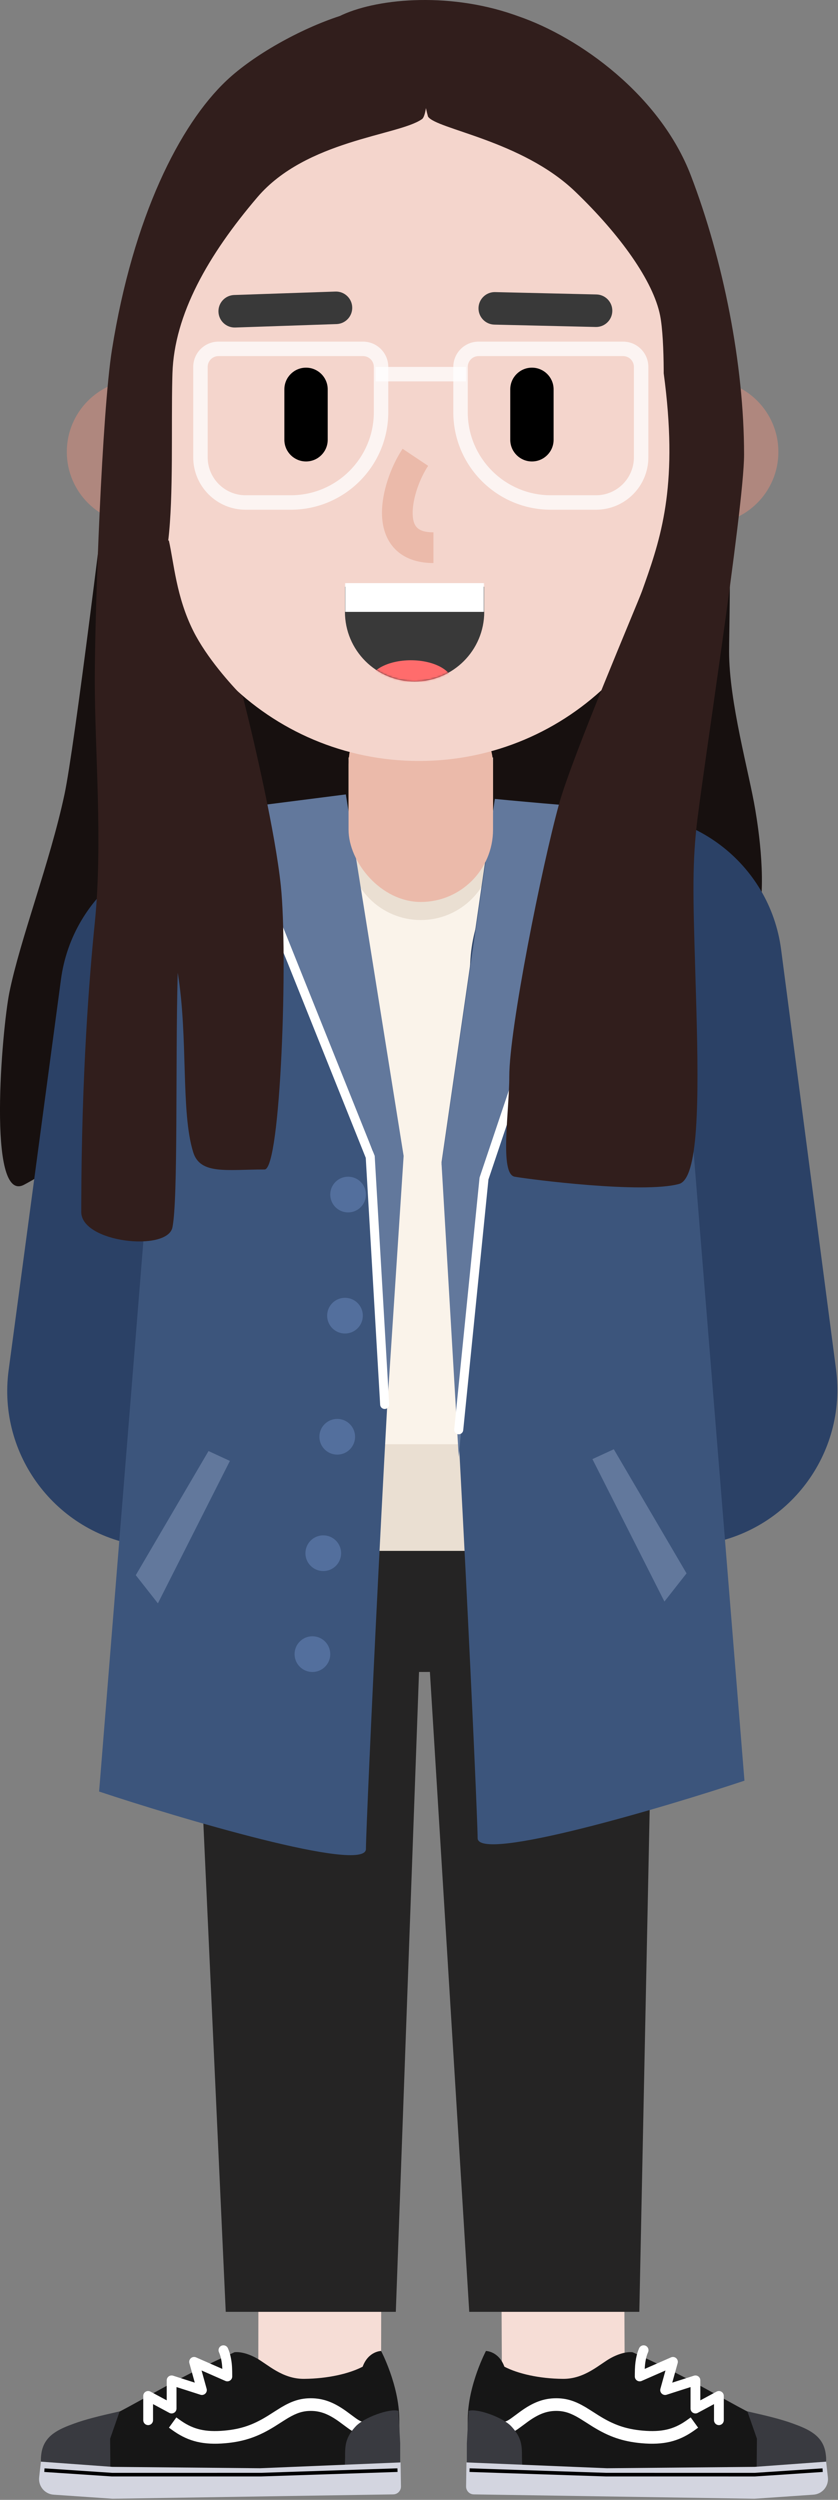 <?xml version="1.0" encoding="UTF-8"?>
<svg width="464px" height="1383px" viewBox="0 0 464 1383" version="1.1" xmlns="http://www.w3.org/2000/svg" xmlns:xlink="http://www.w3.org/1999/xlink">
    <rect x="0" y="0" width="464" height="1383" fill="#808080" stroke="none"/>
    <!-- Generator: Sketch 55.2 (78181) - https://sketchapp.com -->
    <title>gee_me_041</title>
    <desc>Created with Sketch.</desc>
    <defs>
        <path d="M76.625,0 C76.96,2.046 77.135,4.146 77.135,6.287 L77.135,20.47 C77.135,41.77 59.868,59.037 38.567,59.037 C17.267,59.037 0,41.77 0,20.47 L0,6.287 C0,4.146 0.174,2.046 0.51,0 L76.625,0 Z" id="path-1"></path>
    </defs>
    <g id="GEE!-ME" stroke="none" stroke-width="1" fill="none" fill-rule="evenodd">
        <g id="gee_me_041" transform="translate(-369, -109)">
            <g transform="translate(368, 109)">
                <g id="lower-limb" transform="translate(22.627, 843)" fill-rule="nonzero">
                    <polygon id="Path" fill="#F6DDD6" points="322.865 178.836 324.365 489.836 256.366 490.164 254.866 179.164"></polygon>
                    <polygon id="Path" fill="#F6DDD6" points="121.866 136.951 189.865 137.049 189.365 487.049 121.366 486.951"></polygon>
                    <path d="M12.051,532.05 C11.852,509.24 14.978,505.31 34.928,495.98 C54.878,486.66 73.671,473.71 108.186,458.35 C108.186,458.35 112.728,457.49 120.123,461.47 C126.434,464.86 134.539,473.18 146.753,473.07 C160.015,472.96 171.834,470.17 179.177,466.34 C182.35,457.7 189.388,457.64 189.388,457.64 C189.388,457.64 199.296,476.38 199.46,495.21 C199.625,514.05 199.607,530.42 199.607,530.42 L12.051,532.05 Z" id="Path" fill="#161616"></path>
                    <path d="M150.466,483.8 C157.452,483.8 163.15,486.111 169.51,490.554 L170.243,491.075 C171.441,491.948 175.089,494.683 176.001,495.296 C177.421,496.249 178.354,496.672 178.876,496.716 L178.965,496.72 L178.965,503.72 C176.827,503.72 174.858,502.911 172.461,501.347 L172.098,501.107 C170.931,500.323 166.666,497.119 165.952,496.611 C160.465,492.703 155.92,490.8 150.466,490.8 C146.147,490.8 142.654,491.945 138.131,494.58 L137.643,494.868 C136.266,495.688 131.252,498.908 130.512,499.368 C121.775,504.785 114.132,507.697 103.279,508.676 C90.864,509.797 82.791,507.537 75.083,502.327 L74.441,501.887 C74.224,501.736 74.001,501.58 73.77,501.415 L71.913,500.075 L76.016,494.405 L77.492,495.472 L78.129,495.924 C78.433,496.138 78.72,496.336 79.003,496.528 C85.415,500.861 91.895,502.675 102.65,501.704 C112.074,500.854 118.628,498.423 126.262,493.763 L127.093,493.248 C128.303,492.482 132.415,489.847 133.917,488.94 L134.058,488.855 C139.814,485.423 144.556,483.8 150.466,483.8 Z" id="Path" fill="#FFFFFF"></path>
                    <path d="M100.98,454.749 C102.344,454.139 103.946,454.75 104.556,456.114 C105.33,457.844 105.889,459.742 106.271,461.807 L106.398,462.528 C106.853,465.26 106.958,467.693 106.958,471.74 C106.958,473.636 105.069,474.926 103.323,474.283 L103.165,474.219 L89.975,468.437 L92.784,478.556 C93.345,480.578 91.498,482.418 89.507,481.903 L89.349,481.858 L76.1,477.61 L76.1,489.5 C76.1,491.491 74.034,492.781 72.262,491.959 L72.111,491.884 L63.107,487.039 L63.108,495.96 C63.108,497.4 61.984,498.577 60.566,498.662 L60.401,498.667 C58.961,498.667 57.784,497.543 57.699,496.125 L57.694,495.96 L57.694,482.51 C57.694,480.519 59.76,479.229 61.532,480.051 L61.683,480.126 L70.686,484.97 L70.687,473.9 C70.687,472.123 72.363,470.844 74.056,471.275 L74.22,471.322 L86.226,475.171 L83.236,464.394 C82.641,462.247 84.741,460.364 86.785,461.132 L86.931,461.191 L101.473,467.566 L101.458,467.23 C101.38,465.725 101.241,464.453 101.005,463.105 L100.948,462.793 C100.64,461.126 100.2,459.634 99.615,458.326 C99.004,456.961 99.615,455.36 100.98,454.749 Z" id="Path" fill="#FFFFFF"></path>
                    <path d="M19.6,497.73 C25.721,495.53 32.203,493.86 44.631,491.06 L39.349,506.17 L39.499,523.39 L4.127,523.69 C2.683,523.71 0.104,521.79 1.335,514.03 C2.875,504.34 10.903,500.87 19.6,497.73 Z" id="Path" fill="#393A40"></path>
                    <path d="M175.465,499.22 C179.936,494.52 193.966,489.28 198.966,490.77 L199.965,508.66 L199.964,523.68 C171.198,523.69 168.964,523.69 168.964,523.69 C170.503,513.99 166.965,508.17 175.465,499.22 Z" id="Path" fill="#393A40"></path>
                    <path d="M200.384,532.59 L200.173,519.3 L122.37,522.52 L40.567,521.76 L1.021,518.88 L0.054,527.54 C-0.492,532.44 3.153,536.81 8.069,537.15 L40.764,539.39 L196.121,536.99 C198.513,536.95 200.422,534.98 200.384,532.59 Z" id="Path" fill="#D3D5E0"></path>
                    <polygon id="Path" fill="#000000" points="198.431 522.571 198.496 524.569 122.964 527.06 40.397 527.068 2.897 524.578 3.029 522.582 40.463 525.07 122.931 525.061"></polygon>
                    <path d="M424.777,532.05 C424.976,509.24 421.85,505.31 401.9,495.98 C381.95,486.66 363.158,473.71 328.643,458.35 C328.643,458.35 324.1,457.49 316.705,461.47 C310.395,464.86 302.29,473.18 290.076,473.07 C276.813,472.96 264.995,470.17 257.652,466.34 C254.479,457.7 247.441,457.64 247.441,457.64 C247.441,457.64 237.533,476.38 237.368,495.21 C237.204,514.05 237.221,530.42 237.221,530.42 L424.777,532.05 Z" id="Path" fill="#161616"></path>
                    <path d="M286.363,483.8 C292.087,483.8 296.717,485.323 302.233,488.539 L302.77,488.855 C304.267,489.748 309.354,493.015 310.005,493.419 C317.882,498.303 324.524,500.834 334.178,501.704 C344.933,502.675 351.413,500.861 357.825,496.528 L358.4,496.133 L359.907,495.06 L360.812,494.405 L364.915,500.075 L363.414,501.161 L362.717,501.656 C362.382,501.892 362.063,502.112 361.745,502.327 C354.037,507.537 345.964,509.797 333.549,508.676 C322.937,507.719 315.394,504.914 306.897,499.725 L305.873,499.088 C304.414,498.163 300.395,495.589 299.185,494.868 C294.423,492.028 290.835,490.8 286.363,490.8 C281.073,490.8 276.639,492.589 271.372,496.261 L270.688,496.747 C269.646,497.507 266.086,500.175 264.857,501.021 L264.73,501.107 C262.289,502.746 260.305,503.633 258.183,503.714 L257.864,503.72 L257.864,496.72 C258.338,496.72 259.219,496.35 260.582,495.459 L260.827,495.296 C261.774,494.66 265.672,491.734 266.712,490.983 L266.815,490.909 C273.38,486.234 279.193,483.8 286.363,483.8 Z" id="Path" fill="#FFFFFF"></path>
                    <path d="M332.271,456.115 C332.881,454.75 334.482,454.139 335.847,454.749 C337.211,455.36 337.823,456.961 337.212,458.325 C336.627,459.634 336.188,461.126 335.88,462.793 C335.608,464.259 335.454,465.609 335.37,467.23 L335.354,467.566 L349.896,461.191 C351.936,460.296 354.098,462.108 353.629,464.241 L353.591,464.394 L350.6,475.171 L362.608,471.322 C364.301,470.78 366.03,471.986 366.136,473.73 L366.141,473.9 L366.141,484.97 L375.145,480.126 C376.898,479.183 379.013,480.391 379.129,482.341 L379.134,482.51 L379.134,495.96 C379.134,497.455 377.922,498.667 376.428,498.667 C374.988,498.667 373.811,497.543 373.726,496.125 L373.721,495.96 L373.72,487.039 L364.717,491.884 C362.964,492.827 360.849,491.619 360.733,489.669 L360.728,489.5 L360.727,477.61 L347.478,481.858 C345.48,482.498 343.568,480.726 344.004,478.716 L344.043,478.556 L346.851,468.437 L333.663,474.219 C331.927,474.98 329.987,473.768 329.875,471.911 L329.87,471.74 L329.876,470.234 C329.906,466.735 330.061,464.484 330.556,461.807 C330.938,459.743 331.497,457.844 332.271,456.115 Z" id="Path" fill="#FFFFFF"></path>
                    <path d="M417.228,497.73 C411.107,495.53 404.625,493.86 392.198,491.06 L397.48,506.17 L397.329,523.39 L432.702,523.69 C434.145,523.71 436.725,521.79 435.493,514.03 C433.953,504.34 425.925,500.87 417.228,497.73 Z" id="Path" fill="#393A40"></path>
                    <path d="M261.364,499.22 C256.893,494.52 242.863,489.28 237.863,490.77 L236.864,508.66 L236.865,523.68 C265.63,523.69 267.865,523.69 267.865,523.69 C266.325,513.99 269.864,508.17 261.364,499.22 Z" id="Path" fill="#393A40"></path>
                    <path d="M236.444,532.59 L236.656,519.3 L314.459,522.52 L396.261,521.76 L435.808,518.88 L436.774,527.54 C437.32,532.44 433.676,536.81 428.759,537.15 L396.064,539.39 L240.708,536.99 C238.316,536.95 236.407,534.98 236.444,532.59 Z" id="Path" fill="#D3D5E0"></path>
                    <polygon id="Path" fill="#000000" points="238.397 522.571 313.865 525.06 396.298 525.072 433.798 522.582 433.931 524.578 396.364 527.07 313.832 527.059 238.332 524.569"></polygon>
                    <polygon id="Path" fill="#252424" points="211.366 0 341.366 0 332.366 436 238.195 436"></polygon>
                    <polygon id="Path" fill="#252424" points="213.366 0 83.366 0 103.366 436 197.537 436"></polygon>
                </g>
                <g id="upper-limb" transform="translate(0, 210)" fill-rule="nonzero">
                    <path d="M274.328,270.021 C187.875,343.203 27.478,438.7 14.203,445.5 C-6.297,456 2.145,358.951 6.203,339 C12.203,309.5 28.702,267 36.702,229.5 C42.221,203.631 59.203,65.667 65.703,9.5 L89.203,8.52651283e-14 L292.564,196.759 C305.195,171.528 318.706,146.048 323.7,134.5 L381.201,86 L404.701,83 C405.701,100.667 404.701,140.992 404.701,150.5 C404.701,178.5 415.701,217 419.201,238 C422.701,259 439.202,365 356.202,306.5 C339.087,294.437 292.843,283.056 274.328,270.021 Z" id="Combined-Shape" fill="#17100F"></path>
                    <path d="M234.992,715 C298.505,715 349.992,691.495 349.992,662.5 C349.992,633.505 298.505,610 234.992,610 C171.479,610 119.992,633.505 119.992,662.5 C119.992,691.495 171.479,715 234.992,715 Z" id="Path" fill="#252424"></path>
                    <path d="M165.993,608.967 L165.993,255 L301.993,255 L301.993,608.967 C301.993,608.967 254.318,618 233.993,618 C213.668,618 165.993,608.967 165.993,608.967 Z" id="Path" fill="#FAF3EA"></path>
                    <path d="M193.993,209 L208.502,216.254 C224.549,224.278 243.437,224.278 259.484,216.254 L273.993,209 L273.993,259 C273.993,281.091 256.084,299 233.993,299 C211.902,299 193.993,281.091 193.993,259 L193.993,209 Z" id="Path" fill="#EADFD2"></path>
                    <polygon id="Path" fill="#EADFD2" points="166.993 648 166.993 589 302.993 589 302.993 648"></polygon>
                    <path d="M34.757,331.849 C41.17,284.005 85.51,250.674 133.252,257.809 C179.984,264.793 212.458,307.993 206.181,354.825 L177.2,571.055 C170.787,618.899 126.447,652.231 78.706,645.096 C31.974,638.111 -0.501,594.911 5.776,548.079 L34.757,331.849 Z" id="Path" fill="#2B4166"></path>
                    <path d="M433.502,315.312 C427.222,267.35 382.82,233.866 334.979,241.016 C288.35,247.984 255.897,291.02 262.018,337.767 L292.431,570.025 C298.712,617.988 343.114,651.471 390.955,644.322 C437.583,637.353 470.036,594.318 463.915,547.57 L433.502,315.312 Z" id="Path" fill="#2B4166"></path>
                    <path d="M55.876,781.144 L98.824,247.729 L191.493,241 L223.993,430.5 C215.403,543.883 203.617,799.18 203.617,812.93 C203.617,826.67 98.824,795.46 55.876,781.144 Z" id="Path" fill="#3C557C"></path>
                    <polygon id="Path" fill="#62789C" points="128.293 598.237 88.426 677.032 76.181 661.44 116.458 592.777"></polygon>
                    <polygon id="Path" fill="#62789C" points="224.493 429.5 192.493 229.5 121.993 238.5 207.493 426.5 215.493 567"></polygon>
                    <path d="M413.204,775.132 L370.493,247.5 L272.993,243.5 L245.493,433 C254.083,546.383 265.462,793.17 265.462,806.91 C265.462,820.66 370.256,789.448 413.204,775.132 Z" id="Path" fill="#3C557C"></path>
                    <polygon id="Path" fill="#62789C" points="329.024 597.237 368.891 676.032 381.136 660.44 340.859 591.777"></polygon>
                    <path d="M245.493,434 L274.993,232 C274.993,232 326.826,237 338.493,237 L268.993,442.5 L254.993,596 L245.493,434 Z" id="Path" fill="#62789C"></path>
                    <path d="M335.623,236.202 C336.064,234.894 337.482,234.19 338.79,234.631 C340.047,235.053 340.745,236.377 340.41,237.64 L340.362,237.798 L271.452,442.53 L257.48,581.251 C257.347,582.569 256.212,583.545 254.906,583.5 L254.742,583.487 C253.423,583.355 252.448,582.22 252.494,580.914 L252.505,580.749 L266.534,441.469 L335.623,236.202 Z" id="Path" fill="#FFFFFF"></path>
                    <path d="M128.062,235.68 C129.29,235.187 130.678,235.738 131.244,236.913 L131.313,237.069 L208.465,429.448 L216.489,566.854 C216.569,568.233 215.517,569.415 214.139,569.496 C212.815,569.573 211.672,568.606 211.512,567.31 L211.497,567.146 L203.521,430.553 L126.672,238.931 C126.18,237.702 126.731,236.315 127.906,235.749 L128.062,235.68 Z" id="Path" fill="#FFFFFF"></path>
                    <circle id="Oval" fill="#536F9D" cx="193.74" cy="450.874" r="9.878"></circle>
                    <circle id="Oval" fill="#536F9D" cx="187.727" cy="584.872" r="9.878"></circle>
                    <circle id="Oval" fill="#536F9D" cx="192.021" cy="517.873" r="9.878"></circle>
                    <circle id="Oval" fill="#536F9D" cx="179.996" cy="649.294" r="9.878"></circle>
                    <circle id="Oval" fill="#536F9D" cx="173.984" cy="705.127" r="9.878"></circle>
                </g>
                <g id="head" transform="translate(37.993, 0)">
                    <rect id="Rectangle" fill="#EBBAAA" fill-rule="nonzero" x="156" y="383" width="80" height="116" rx="40"></rect>
                    <path d="M354,290 C376.091,290 394,272.091 394,250 C394,227.909 376.091,210 354,210 C331.909,210 314,227.909 314,250 C314,272.091 331.909,290 354,290 Z" id="Path" fill="#DE8E7C" fill-rule="nonzero" opacity="0.5"></path>
                    <path d="M40,290 C17.909,290 0,272.091 0,250 C0,227.909 17.909,210 40,210 C62.091,210 80,227.909 80,250 C80,272.091 62.091,290 40,290 Z" id="Path" fill="#DE8E7C" fill-rule="nonzero" opacity="0.5"></path>
                    <path d="M45,165 C45,82.157 112.157,15 195,15 C277.843,15 345,82.157 345,165 L345,271 C345,353.843 277.843,421 195,421 C112.157,421 45,353.843 45,271 L45,165 Z" id="Path" fill="#F4D5CC" fill-rule="nonzero"></path>
                    <path d="M308,189 L228,189 C220.268,189 214,195.268 214,203 L214,228 C214,257.823 238.177,282 268,282 L293,282 C309.016,282 322,269.016 322,253 L322,203 C322,195.268 315.732,189 308,189 Z M228,197 L308,197 C311.314,197 314,199.686 314,203 L314,253 C314,264.598 304.598,274 293,274 L268,274 C242.595,274 222,253.405 222,228 L222,203 C222,199.686 224.686,197 228,197 Z" id="Path" fill-opacity="0.75" fill="#FFFFFF" fill-rule="nonzero"></path>
                    <path d="M164,189 L84,189 C76.268,189 70,195.268 70,203 L70,253 C70,269.016 82.984,282 99,282 L124,282 C153.823,282 178,257.823 178,228 L178,203 C178,195.268 171.732,189 164,189 Z M84,197 L164,197 C167.314,197 170,199.686 170,203 L170,228 C170,253.405 149.405,274 124,274 L99,274 C87.402,274 78,264.598 78,253 L78,203 C78,199.686 80.686,197 84,197 Z" id="Path" fill-opacity="0.75" fill="#FFFFFF" fill-rule="nonzero"></path>
                    <rect id="Rectangle" fill-opacity="0.75" fill="#FFFFFF" fill-rule="nonzero" x="171" y="203" width="50" height="8"></rect>
                    <path d="M257.537,203.407 C264.062,203.407 269.371,208.616 269.533,215.102 L269.537,215.407 L269.537,243.297 C269.537,249.924 264.164,255.297 257.537,255.297 C251.012,255.297 245.703,250.088 245.541,243.602 L245.537,243.297 L245.537,215.407 C245.537,208.78 250.91,203.407 257.537,203.407 Z" id="Path" fill="#000000" fill-rule="nonzero"></path>
                    <path d="M132.46,203.407 C138.985,203.407 144.294,208.616 144.456,215.102 L144.46,215.407 L144.46,243.297 C144.46,249.924 139.087,255.297 132.46,255.297 C125.935,255.297 120.626,250.088 120.464,243.602 L120.46,243.297 L120.46,215.407 C120.46,208.78 125.833,203.407 132.46,203.407 Z" id="Path" fill="#000000" fill-rule="nonzero"></path>
                    <path d="M231.135,324.603 L231.135,338.469 C231.135,359.769 213.868,377.037 192.567,377.037 C171.267,377.037 154,359.769 154,338.469 L154,324.603 L231.135,324.603 Z" id="Path" fill="#393939"></path>
                    <g id="Clipped" transform="translate(154, 318)">
                        <mask id="mask-2" fill="white">
                            <use xlink:href="#path-1"></use>
                        </mask>
                        <g id="Path"></g>
                        <g id="Group" mask="url(#mask-2)" fill-rule="nonzero">
                            <g transform="translate(0, 4)">
                                <ellipse id="Oval" fill="#FF6C6C" transform="translate(36.51, 55.942) scale(-1, 1) translate(-36.51, -55.942) " cx="36.51" cy="55.942" rx="23.258" ry="12.667"></ellipse>
                                <rect id="Rectangle" fill="#FFFFFF" transform="translate(38.568, 8.557) scale(-1, 1) translate(-38.568, -8.557) " x="0" y="0.604" width="77.135" height="15.907"></rect>
                            </g>
                        </g>
                    </g>
                    <path d="M248.628,8.501 L249.844,8.938 C284.147,20.676 328.546,52.85 345.5,97 C363.39,143.589 375,201.5 375,251.5 C375,281 351,434 348.5,459 L348.284,461.234 C346.083,484.894 347.025,503.684 348.455,553.435 L348.588,558.14 C349.996,609.262 349.78,652.035 339,655 C319,660.5 256.5,652.5 248,651 C239.5,649.5 245,614.8 245,595.5 C245,569 263,479.5 272.5,445 C279.801,418.487 316,334 318.5,327 L320.033,322.697 C329.711,295.381 338.575,266.35 330.5,206.5 L330.494,204.41 C330.433,193.836 329.905,181.531 328.5,174.5 C324.716,155.574 306.501,130 281.501,106 C251.952,77.634 204.499,71.501 199.999,64.501 C199.584,63.078 199.199,61.497 198.855,59.794 L198.743,60.465 C198.202,63.524 197.437,65.555 196.493,66.012 C183.493,75.012 132.493,77.512 105.556,109.071 C78.241,141.073 59.493,174.013 58.493,206.513 L58.426,208.911 C57.756,235.66 59.132,274.414 56.155,299.072 L56.401,299.023 C56.436,299.015 56.47,299.008 56.5,299 C59.333,311.5 60.574,330.148 70,349 C77.5,364 91,378.833 97.5,385.5 L98.21,388.3 C104.123,411.787 115.428,460.816 118.5,490 C122.5,528 118.5,647 109.5,647 C88.607,647 73.906,650 70,637.5 C62.999,615.095 67.326,574.389 61.424,538.162 L61.346,541.055 C60.125,588.854 61.664,663.145 58.493,679 C55.762,692.658 8,687.513 8,670.5 L8.005,666.053 C8.176,593.805 12.485,540.267 15.493,510.513 C19.993,466.013 15.493,415.513 15.493,376.513 C15.493,337.513 19.493,228.013 24.993,193.513 C36.713,120 62.493,69.013 88.493,44.513 C103.398,30.468 128.984,16.094 151.214,8.833 L150.852,9.012 C170.018,-0.571 210.057,-4.842 247.494,8.103 L248.628,8.501 Z" id="Path" fill="#311E1C" fill-rule="nonzero"></path>
                    <path d="M237.162,161.6 L293.256,162.905 C298.226,163.021 302.16,167.143 302.045,172.112 C301.931,176.993 297.953,180.875 293.103,180.903 L292.838,180.901 L236.744,179.596 C231.774,179.48 227.84,175.358 227.955,170.389 C228.069,165.508 232.047,161.626 236.897,161.598 L237.162,161.6 Z" id="Path" fill="#393939" fill-rule="nonzero"></path>
                    <path d="M148.733,161.304 C153.7,161.136 157.864,165.026 158.033,169.994 C158.198,174.873 154.449,178.976 149.608,179.281 L149.343,179.294 L93.266,181.197 C88.299,181.365 84.135,177.475 83.966,172.507 C83.801,167.628 87.55,163.525 92.391,163.22 L92.656,163.207 L148.733,161.304 Z" id="Path" fill="#393939" fill-rule="nonzero"></path>
                    <path d="M185.928,248.285 L200.072,257.715 C195.265,264.926 191.5,275.75 191.5,283.625 C191.5,291.218 194.242,294.41 202.637,294.498 L203,294.5 L203,311.5 C184.457,311.5 174.5,300.299 174.5,283.625 C174.5,272.33 179.199,258.619 185.578,248.816 L185.928,248.285 Z" id="Path" fill="#EBBAAA" fill-rule="nonzero"></path>
                </g>
            </g>
        </g>
    </g>
</svg>
